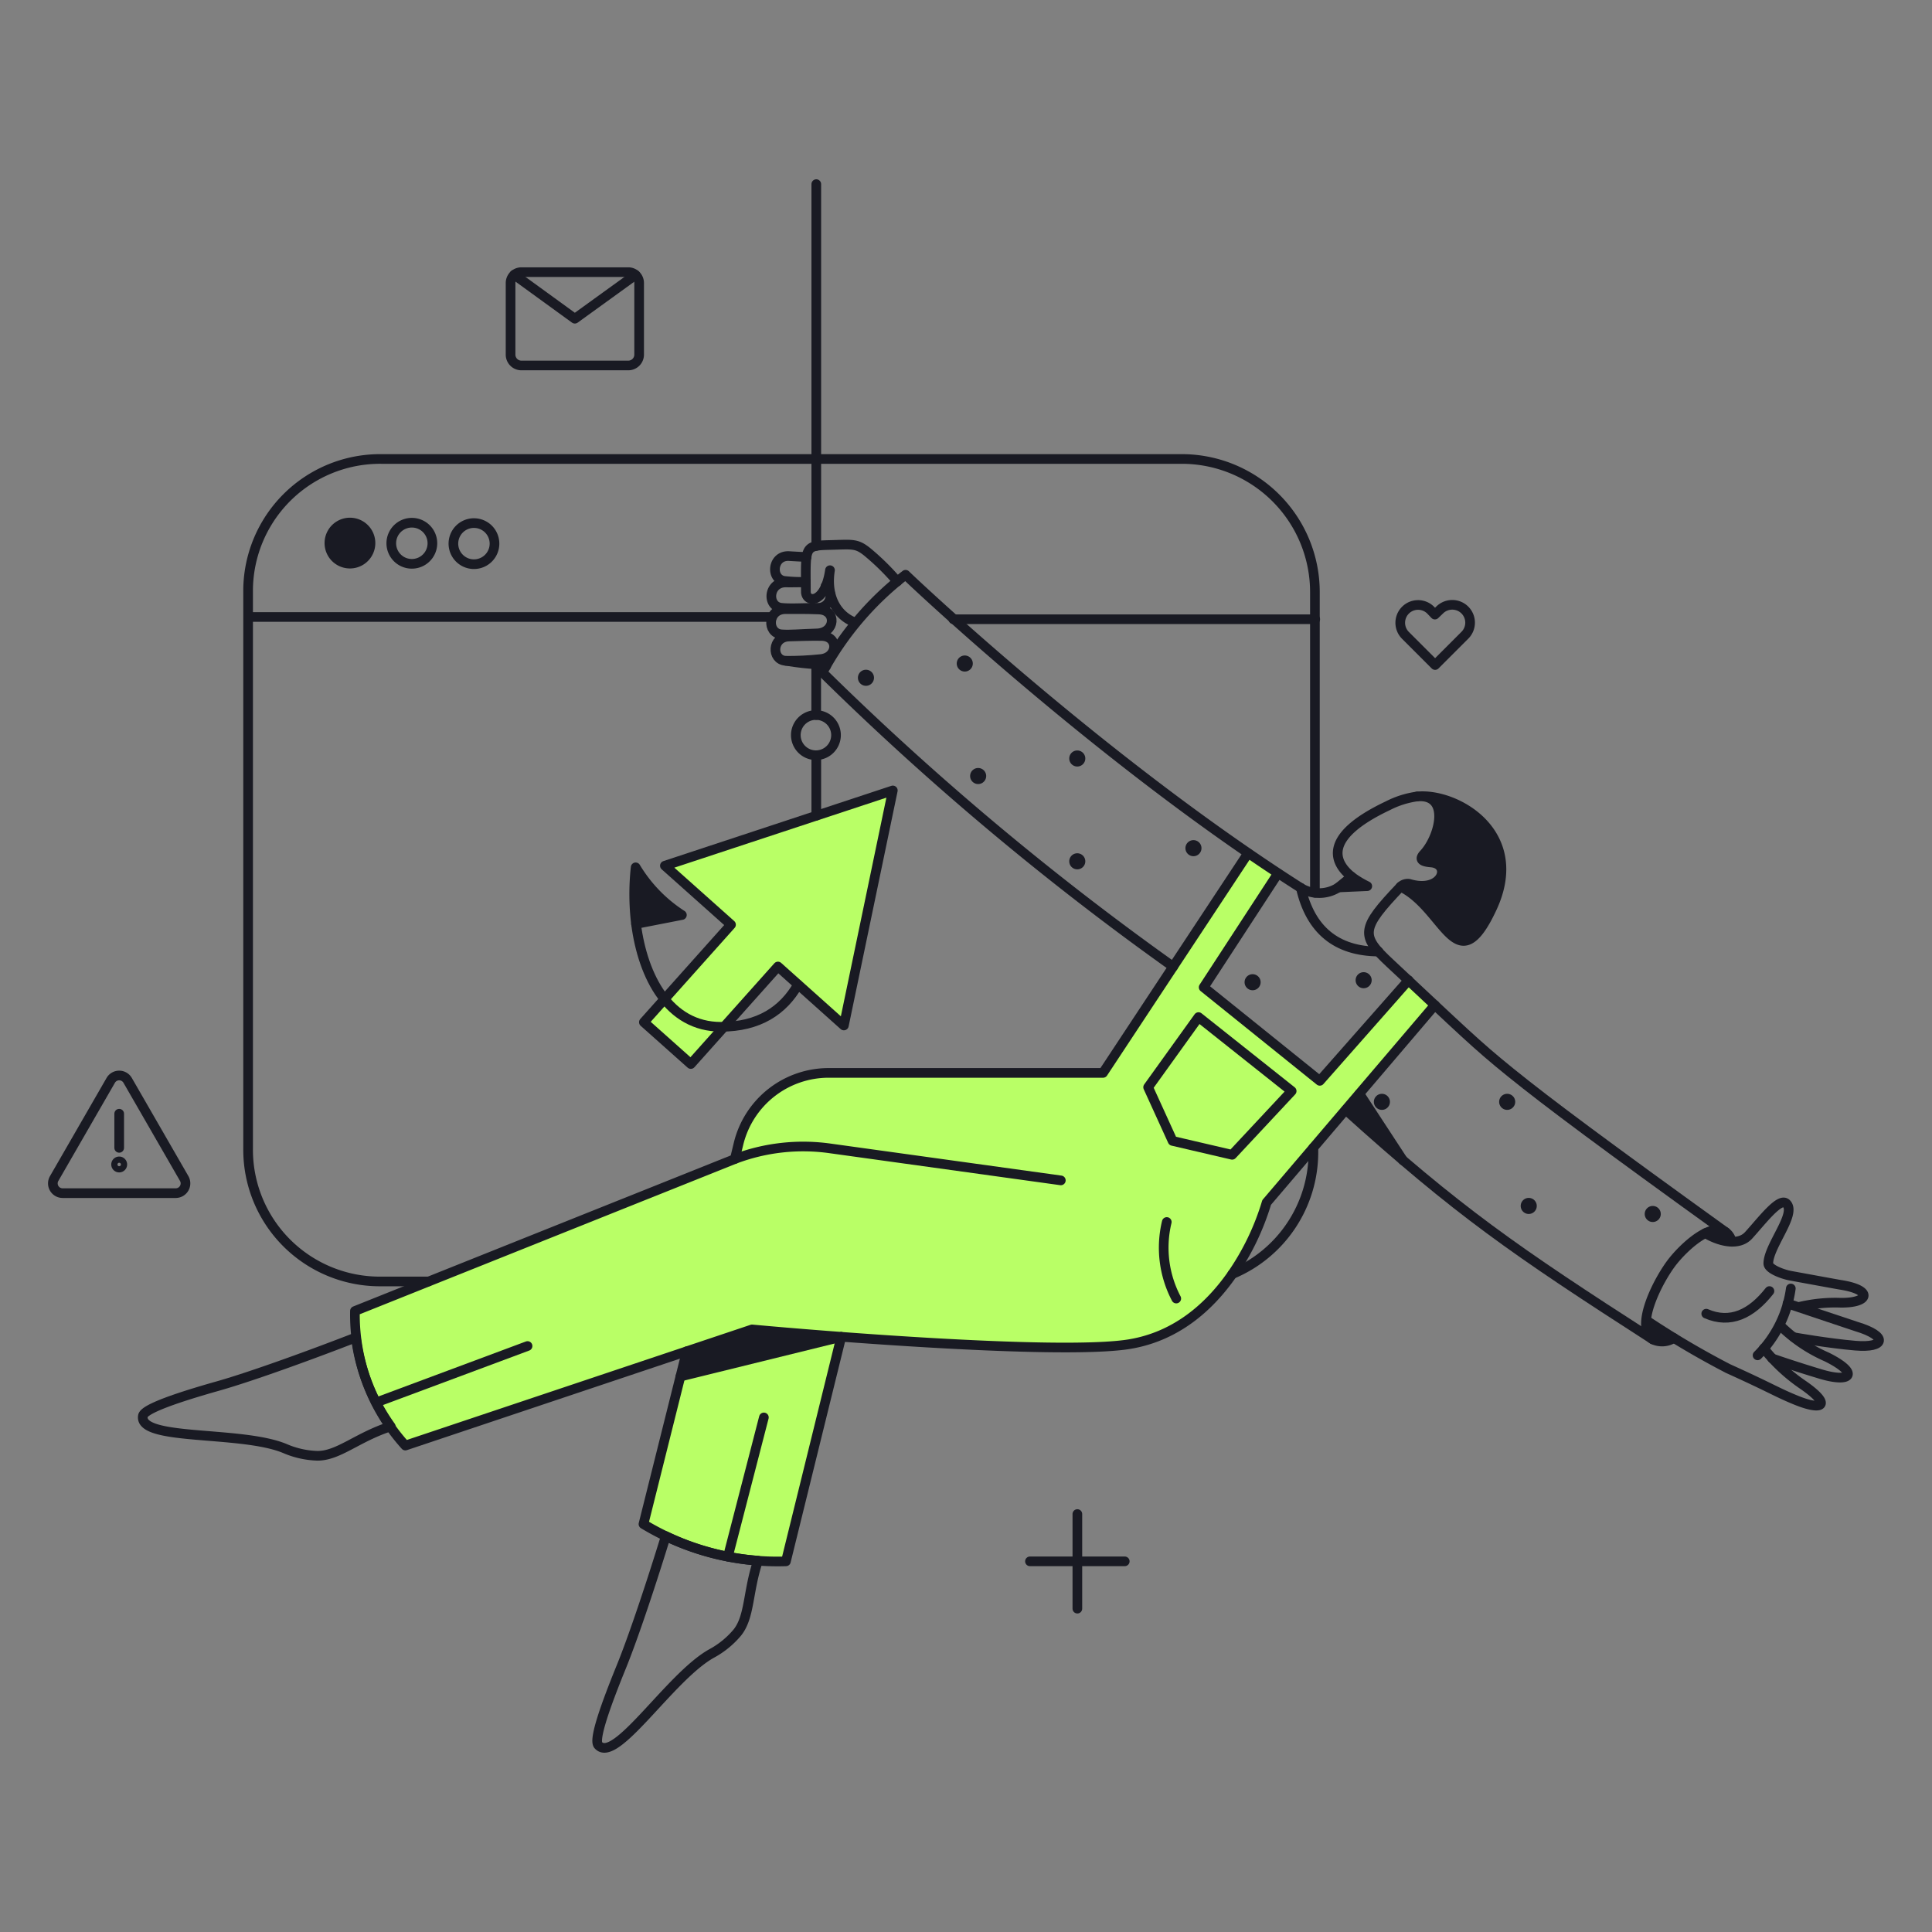<svg xmlns="http://www.w3.org/2000/svg" fill="none" viewBox="-0.5 -0.5 200 200" id="Clickbait--Streamline-Bangalore.svg"><rect x="-0.5" y="-0.5" width="200" height="200" fill="#808080" stroke="none"/><desc>Clickbait Streamline Illustration: https://streamlinehq.com</desc><g id="Marketing-Clickbait-01"><g id="color 2"><path id="Vector" fill="#b9ff66" d="m86.592 137.894 -5.728 23.235a26.819 26.819 0 0 1 -14.747 -3.857l3.819 -15.257 16.656 -4.121Z" stroke-width="1"></path><path id="Vector_2" fill="#b9ff66" d="m145.333 100.893 -9.189 10.417 -12.024 -9.659 7.694 -11.798c-1.021 -0.662 -2.042 -1.361 -3.1 -2.08l-15.011 22.744h-28.397a9.609 9.609 0 0 0 -9.32 7.278l-0.416 1.645c-0.132 0.057 -39.324 15.749 -39.324 15.749a20.198 20.198 0 0 0 5.218 13.93l35.884 -12.005c7.393 0.685 30.832 2.57 38.511 1.607 7.662 -0.955 13.061 -8.325 14.765 -14.747l17.413 -20.437 -2.703 -2.644Z" stroke-width="1"></path><path id="Vector_3" fill="#b9ff66" d="m68.329 89.117 6.845 6.106 -9.019 10.095 4.859 4.33 9.019 -10.096 6.825 6.106 5.067 -24.332 -23.594 7.79Z" stroke-width="1"></path></g><g id="color 1"><path id="Vector_4" fill="#191a23" d="M65.304 89.287a25.358 25.358 0 0 0 0.038 5.861l4.745 -0.926a15.323 15.323 0 0 1 -4.783 -4.934Z" stroke-width="1"></path><path id="Vector_5" fill="#191a23" d="M37.853 55.729a2.127 2.127 0 1 1 -4.254 -0.018 2.127 2.127 0 0 1 4.254 0.018Z" stroke-width="1"></path><path id="Vector_6" fill="#191a23" d="M144.728 119.612a298.551 298.551 0 0 1 -5.917 -5.218l1.418 -1.664 4.499 6.881Z" stroke-width="1"></path><path id="Vector_7" fill="#191a23" d="m141.041 91.235 -2.968 0.132a5.768 5.768 0 0 0 1.342 -1.115 7.303 7.303 0 0 0 1.626 0.983Z" stroke-width="1"></path><path id="Vector_8" fill="#191a23" d="m77.328 137.138 -6.75 2.269 -0.643 2.609 16.656 -4.121c-5.369 -0.416 -9.245 -0.775 -9.263 -0.756Z" stroke-width="1"></path><path id="Vector_9" fill="#191a23" d="M172.784 138.006c-1.758 0.851 -2.985 0.227 -2.874 -1.834l2.874 1.834Z" stroke-width="1"></path><path id="Vector_10" fill="#191a23" d="M178.758 128.044a4.244 4.244 0 0 1 -2.722 -0.889c1.286 -0.605 2.42 -0.435 2.722 0.889Z" stroke-width="1"></path><path id="Vector_11" fill="#191a23" d="M146.202 81.97c3.535 -0.298 2.306 4.33 0.605 6.032 -0.321 0.416 -0.189 0.697 0.832 0.775 2.136 0.17 1.153 3.233 -2.25 2.212 -0.326 0.02 -0.641 0.132 -0.907 0.321 4.577 2.174 5.823 10.039 9.471 2.189 3.63 -7.824 -3.8 -11.964 -7.751 -11.529Z" stroke-width="1"></path><path id="Vector_12" fill="#191a23" d="M171.423 125.171a0.831 0.831 0 1 1 -1.662 0 0.831 0.831 0 0 1 1.662 0Z" stroke-width="1"></path><path id="Vector_13" fill="#191a23" d="M158.585 124.338a0.831 0.831 0 1 1 -1.662 0 0.831 0.831 0 0 1 1.662 0Z" stroke-width="1"></path><path id="Vector_14" fill="#191a23" d="M156.354 113.562a0.831 0.831 0 1 1 -1.662 0 0.831 0.831 0 0 1 1.662 0Z" stroke-width="1"></path><path id="Vector_15" fill="#191a23" d="M143.385 113.562a0.831 0.831 0 1 1 -1.662 0 0.831 0.831 0 0 1 1.662 0Z" stroke-width="1"></path><path id="Vector_16" fill="#191a23" d="M141.495 100.971a0.831 0.831 0 1 1 -1.662 0 0.831 0.831 0 0 1 1.662 0Z" stroke-width="1"></path><path id="Vector_17" fill="#191a23" d="M130 101.179a0.831 0.831 0 1 1 -1.662 0 0.831 0.831 0 0 1 1.662 0Z" stroke-width="1"></path><path id="Vector_18" fill="#191a23" d="M123.877 87.302a0.831 0.831 0 1 1 -1.662 0 0.831 0.831 0 0 1 1.662 0Z" stroke-width="1"></path><path id="Vector_19" fill="#191a23" d="M111.85 88.663a0.831 0.831 0 1 1 -1.662 0 0.831 0.831 0 0 1 1.662 0Z" stroke-width="1"></path><path id="Vector_20" fill="#191a23" d="M111.85 78.019a0.831 0.831 0 1 1 -1.662 0 0.831 0.831 0 0 1 1.662 0Z" stroke-width="1"></path><path id="Vector_21" fill="#191a23" d="M101.589 79.834a0.831 0.831 0 1 1 -1.662 0 0.831 0.831 0 0 1 1.662 0Z" stroke-width="1"></path><path id="Vector_22" fill="#191a23" d="M100.204 68.188a0.831 0.831 0 1 1 -1.662 0 0.831 0.831 0 0 1 1.662 0Z" stroke-width="1"></path><path id="Vector_23" fill="#191a23" d="M89.976 69.663a0.832 0.832 0 1 1 -1.664 0 0.832 0.832 0 0 1 1.664 0Z" stroke-width="1"></path></g><g id="outlines"><path id="Vector_24" stroke="#191a23" stroke-linejoin="round" d="M12.16 120.047a0.32 0.32 0 1 1 -0.643 0 0.32 0.32 0 1 1 0.643 0Z" stroke-width="1"></path><path id="Vector_25" stroke="#191a23" stroke-linecap="round" stroke-linejoin="round" d="M43.846 132.156h-5.104a13.641 13.641 0 0 1 -9.632 -4.062A13.631 13.631 0 0 1 25.184 118.405V60.512a13.665 13.665 0 0 1 13.84 -13.498h82.997A13.784 13.784 0 0 1 135.619 60.909v31.006" stroke-width="1"></path><path id="Vector_26" stroke="#191a23" stroke-linecap="round" stroke-linejoin="round" d="M127.069 131.391a13.671 13.671 0 0 0 8.394 -12.573v-0.512" stroke-width="1"></path><path id="Vector_27" stroke="#191a23" stroke-linecap="round" stroke-linejoin="round" d="M98.183 63.603h37.47" stroke-width="1"></path><path id="Vector_28" stroke="#191a23" stroke-linecap="round" stroke-linejoin="round" d="M25.28 63.368h54.128" stroke-width="1"></path><path id="Vector_29" stroke="#191a23" stroke-linecap="round" stroke-linejoin="round" d="M37.853 55.729a2.127 2.127 0 1 1 -4.254 -0.018 2.127 2.127 0 0 1 4.254 0.018v0Z" stroke-width="1"></path><path id="Vector_30" stroke="#191a23" stroke-linecap="round" stroke-linejoin="round" d="M44.262 55.748a2.128 2.128 0 1 1 -4.256 -0.018 2.128 2.128 0 0 1 4.256 0.018v0Z" stroke-width="1"></path><path id="Vector_31" stroke="#191a23" stroke-linecap="round" stroke-linejoin="round" d="M50.69 55.786a2.126 2.126 0 1 1 -4.254 -0.018 2.126 2.126 0 0 1 4.254 0.018v0Z" stroke-width="1"></path><path id="Vector_32" stroke="#191a23" stroke-linecap="round" stroke-linejoin="round" d="m68.329 89.117 6.845 6.106 -9.019 10.095 4.859 4.33 9.019 -10.096 6.825 6.106 5.067 -24.332 -23.594 7.79Z" stroke-width="1"></path><path id="Vector_33" stroke="#191a23" stroke-linecap="round" stroke-linejoin="round" d="M65.304 89.287a25.358 25.358 0 0 0 0.038 5.861l4.746 -0.926a15.131 15.131 0 0 1 -4.784 -4.934Z" stroke-width="1"></path><path id="Vector_34" stroke="#191a23" stroke-linecap="round" stroke-linejoin="round" d="M84.002 56.013V18.56" stroke-width="1"></path><path id="Vector_35" stroke="#191a23" stroke-linecap="round" stroke-linejoin="round" d="M83.993 73.52v-5.218" stroke-width="1"></path><path id="Vector_36" stroke="#191a23" stroke-linecap="round" stroke-linejoin="round" d="M84.002 83.936v-6.258" stroke-width="1"></path><path id="Vector_37" stroke="#191a23" stroke-linecap="round" stroke-linejoin="round" d="M65.342 95.148c0.718 5.501 3.403 10.646 8.792 10.646 3.913 0 6.447 -1.683 7.978 -4.367" stroke-width="1"></path><path id="Vector_38" stroke="#191a23" stroke-linecap="round" stroke-linejoin="round" d="M86.044 75.599a2.08 2.08 0 1 1 -4.16 0 2.08 2.08 0 0 1 4.16 0v0Z" stroke-width="1"></path><path id="Vector_39" stroke="#191a23" stroke-linecap="round" stroke-linejoin="round" d="M84.059 65.073c1.928 -0.06 2.098 -2.401 0.227 -2.478 -1.399 -0.056 -2.382 -0.038 -3.482 -0.038 -1.853 0 -1.947 2.48 -0.416 2.61 0.911 0.073 1.899 -0.045 3.672 -0.095Z" stroke-width="1"></path><path id="Vector_40" stroke="#191a23" stroke-linecap="round" stroke-linejoin="round" d="M83 57.166c-0.681 -0.038 -1.172 -0.058 -1.815 -0.1 -1.758 -0.1 -1.945 2.37 -0.492 2.571a16.228 16.228 0 0 0 2.224 0.095" stroke-width="1"></path><path id="Vector_41" stroke="#191a23" stroke-linecap="round" stroke-linejoin="round" d="M84.376 67.735c1.872 -0.118 1.99 -2.379 0.17 -2.401 -1.342 -0.017 -2.306 0.03 -3.365 0.057 -1.796 0.044 -1.833 2.414 -0.359 2.514 1.187 0.01 2.374 -0.047 3.554 -0.17Z" stroke-width="1"></path><path id="Vector_42" stroke="#191a23" stroke-linecap="round" stroke-linejoin="round" d="M82.918 59.794c-0.716 -0.018 -1.338 0.019 -2.036 0 -1.872 -0.038 -2.023 2.477 -0.492 2.628 0.945 0.095 1.928 0.021 3.743 0a1.252 1.252 0 0 0 0.832 -2.25" stroke-width="1"></path><path id="Vector_43" stroke="#191a23" stroke-linecap="round" stroke-linejoin="round" d="M92.39 59.693a25.269 25.269 0 0 0 -3.132 -3.078c-1.115 -0.889 -1.531 -0.752 -3.857 -0.697 -2.722 0.062 -2.487 0.189 -2.477 4.84 0 1.134 1.966 1.361 2.495 -2.231 -0.435 2.76 0.737 4.708 2.587 5.408" stroke-width="1"></path><path id="Vector_44" stroke="#191a23" stroke-linecap="round" stroke-linejoin="round" d="M85.023 68.456c-0.869 -0.277 -1.408 -0.1 -4.157 -0.545" stroke-width="1"></path><path id="Vector_45" stroke="#191a23" stroke-linecap="round" stroke-linejoin="round" d="m140.228 112.731 4.499 6.881" stroke-width="1"></path><path id="Vector_46" stroke="#191a23" stroke-linecap="round" stroke-linejoin="round" d="M170.594 138.155c-14.398 -9.262 -20.129 -13.24 -31.783 -23.761" stroke-width="1"></path><path id="Vector_47" stroke="#191a23" stroke-linecap="round" stroke-linejoin="round" d="m131.796 89.911 -7.694 11.797 12.024 9.68 9.189 -10.418" stroke-width="1"></path><path id="Vector_48" stroke="#191a23" stroke-linecap="round" stroke-linejoin="round" d="M144.482 91.291c-4.134 4.342 -4.167 5.045 -1.111 7.897 7.595 7.091 8.851 8.379 12.473 11.309 3.969 3.213 9.875 7.601 22.311 16.561" stroke-width="1"></path><path id="Vector_49" stroke="#191a23" stroke-linecap="round" stroke-linejoin="round" d="m138.053 91.367 2.985 -0.132a10.308 10.308 0 0 1 -1.626 -0.983" stroke-width="1"></path><path id="Vector_50" stroke="#191a23" stroke-linecap="round" stroke-linejoin="round" d="M146.202 81.951a9.479 9.479 0 0 0 -3.044 0.964c-6.998 3.321 -5.426 5.994 -3.743 7.336l-1.362 1.115a3.658 3.658 0 0 1 -3.913 0.038c-20.497 -13.062 -40.485 -31.978 -40.895 -32.405a31.975 31.975 0 0 0 -8.601 10.115 297.057 297.057 0 0 0 36.3 30.457" stroke-width="1"></path><path id="Vector_51" stroke="#191a23" stroke-linecap="round" stroke-linejoin="round" d="M75.57 119.48a19.998 19.998 0 0 1 9.887 -1.095l23.859 3.308" stroke-width="1"></path><path id="Vector_52" stroke="#191a23" stroke-linecap="round" stroke-linejoin="round" d="m148.036 103.542 -17.413 20.437a26.491 26.491 0 0 1 -3.554 7.412c-2.307 3.326 -5.899 6.671 -11.211 7.335 -7.662 0.958 -30.972 -0.908 -38.507 -1.607l-35.889 12.024a20.198 20.198 0 0 1 -5.218 -13.93L75.57 119.48l0.398 -1.645a9.601 9.601 0 0 1 9.32 -7.269h28.396l15.012 -22.734" stroke-width="1"></path><path id="Vector_53" stroke="#191a23" stroke-linecap="round" stroke-linejoin="round" d="m70.589 139.384 -4.478 17.889a26.819 26.819 0 0 0 14.747 3.857l5.728 -23.235" stroke-width="1"></path><path id="Vector_54" stroke="#191a23" stroke-linecap="round" stroke-linejoin="round" d="M182.085 139.086a18.309 18.309 0 0 0 4.013 3.742c3.006 2.061 2.235 2.807 -0.697 1.607 -2.045 -0.836 -2.462 -1.205 -6.996 -3.252a88.705 88.705 0 0 1 -8.488 -5.01" stroke-width="1"></path><path id="Vector_55" stroke="#191a23" stroke-linecap="round" stroke-linejoin="round" d="M182.956 140.125s2.251 0.789 5.048 1.626c3.14 0.939 4.027 -0.076 0.605 -1.777a15.968 15.968 0 0 1 -4.802 -3.233" stroke-width="1"></path><path id="Vector_56" stroke="#191a23" stroke-linecap="round" stroke-linejoin="round" d="M184.544 134.434s6.729 2.27 7.164 2.401c3.249 0.976 2.968 2.233 -0.151 1.966 -2.855 -0.244 -6.352 -0.87 -6.352 -0.87" stroke-width="1"></path><path id="Vector_57" stroke="#191a23" stroke-linecap="round" stroke-linejoin="round" d="M178.758 128.044a1.564 1.564 0 0 0 -0.603 -0.985c-1.513 -1.044 -4.216 1.419 -5.473 2.992 -1.478 1.854 -4.041 6.809 -2.09 8.104a2.229 2.229 0 0 0 2.189 -0.147" stroke-width="1"></path><path id="Vector_58" stroke="#191a23" stroke-linecap="round" stroke-linejoin="round" d="M176.035 127.155c1.393 0.848 3.429 1.379 4.478 0.227 1.399 -1.531 3.216 -3.971 3.914 -3.289 1.08 1.057 -1.872 4.405 -1.872 6.202 0 0.605 1.608 1.145 2.288 1.267 1.095 0.199 4.821 0.886 5.199 0.945 3.383 0.528 2.968 1.882 0.019 1.853a15.934 15.934 0 0 0 -4.329 0.435" stroke-width="1"></path><path id="Vector_59" stroke="#191a23" stroke-linecap="round" stroke-linejoin="round" d="M184.884 132.884a12.079 12.079 0 0 1 -3.441 6.919" stroke-width="1"></path><path id="Vector_60" stroke="#191a23" stroke-linecap="round" stroke-linejoin="round" d="M182.672 133.149c-1.873 2.382 -4.047 3.422 -6.542 2.344" stroke-width="1"></path><path id="Vector_61" stroke="#191a23" stroke-linecap="round" stroke-linejoin="round" d="M36.34 137.951c-4.079 1.592 -10.607 3.989 -14.274 5.029 -4.079 1.153 -7.619 2.344 -7.77 3.085 -0.492 2.647 10.149 1.492 14.69 3.383a9.155 9.155 0 0 0 3.383 0.755c2.189 0 4.121 -1.928 7.581 -3.044a20.042 20.042 0 0 1 -3.61 -9.208v0Z" stroke-width="1"></path><path id="Vector_62" stroke="#191a23" stroke-linecap="round" stroke-linejoin="round" d="M68.423 158.52c-1.286 4.197 -3.271 10.265 -4.632 13.593 -1.607 3.952 -2.855 7.468 -2.363 8.036 1.777 2.023 7.43 -7.07 11.721 -9.471a9.128 9.128 0 0 0 2.687 -2.189c1.304 -1.645 1.059 -4.216 2.136 -7.43a26.749 26.749 0 0 1 -9.549 -2.538v0Z" stroke-width="1"></path><path id="Vector_63" stroke="#191a23" stroke-linecap="round" stroke-linejoin="round" d="M146.899 87.906c1.653 -1.773 2.775 -6.252 -0.697 -5.955 3.951 -0.416 11.397 3.723 7.751 11.552 -3.652 7.845 -4.896 -0.038 -9.471 -2.212a1.062 1.062 0 0 1 0.907 -0.298c3.403 1.021 4.387 -2.048 2.25 -2.212 -0.833 -0.069 -1.307 -0.267 -0.74 -0.875Z" stroke-width="1"></path><path id="Vector_64" stroke="#191a23" stroke-linecap="round" stroke-linejoin="round" d="M18.569 121.502a1.012 1.012 0 0 1 -0.87 1.512H5.978a1.015 1.015 0 0 1 -0.871 -0.505 1.008 1.008 0 0 1 0 -1.007l5.862 -10.171a1.005 1.005 0 0 1 0.87 -0.497 1.005 1.005 0 0 1 0.87 0.497l5.861 10.171Z" stroke-width="1"></path><path id="Vector_65" stroke="#191a23" stroke-linecap="round" stroke-linejoin="round" d="M11.839 114.791v3.535" stroke-width="1"></path><path id="Vector_66" stroke="#191a23" stroke-linecap="round" stroke-linejoin="round" d="M111.028 156.233v9.793" stroke-width="1"></path><path id="Vector_67" stroke="#191a23" stroke-linecap="round" stroke-linejoin="round" d="M115.934 161.129h-9.813" stroke-width="1"></path><path id="Vector_68" stroke="#191a23" stroke-linecap="round" stroke-linejoin="round" d="M151.141 62.648a1.851 1.851 0 0 0 -2.609 0l-0.492 0.473 -0.454 -0.473a1.845 1.845 0 0 0 -2.609 2.609l3.085 3.085 3.085 -3.085a1.846 1.846 0 0 0 -0.006 -2.609v0Z" stroke-width="1"></path><path id="Vector_69" stroke="#191a23" stroke-linecap="round" stroke-linejoin="round" d="M64.548 27.673a1.122 1.122 0 0 1 1.115 1.134V36.218a1.122 1.122 0 0 1 -1.134 1.115H53.469a1.121 1.121 0 0 1 -1.115 -1.134v-7.411a1.121 1.121 0 0 1 1.134 -1.115h11.059Z" stroke-width="1"></path><path id="Vector_70" stroke="#191a23" stroke-linecap="round" stroke-linejoin="round" d="m52.732 27.938 6.276 4.556 6.276 -4.537" stroke-width="1"></path><path id="Vector_71" stroke="#191a23" stroke-linecap="round" stroke-linejoin="round" d="M134.159 91.405c1.002 4.367 3.681 6.566 8.036 6.598" stroke-width="1"></path><path id="Vector_72" stroke="#191a23" stroke-linecap="round" stroke-linejoin="round" d="M120.283 126.002a11.313 11.313 0 0 0 0.983 7.922" stroke-width="1"></path><path id="Vector_73" stroke="#191a23" stroke-linecap="round" stroke-linejoin="round" d="m123.572 104.789 -5.218 7.261 2.533 5.558 6.163 1.437 6.163 -6.598 -9.642 -7.658Z" stroke-width="1"></path><path id="Vector_74" stroke="#191a23" stroke-linecap="round" stroke-linejoin="round" d="m74.852 160.638 3.724 -14.407" stroke-width="1"></path><path id="Vector_75" stroke="#191a23" stroke-linecap="round" stroke-linejoin="round" d="m38.439 144.681 15.673 -5.842" stroke-width="1"></path><path id="Vector_76" stroke="#191a23" stroke-linecap="round" stroke-linejoin="round" d="m69.936 141.996 16.656 -4.102" stroke-width="1"></path></g></g></svg>